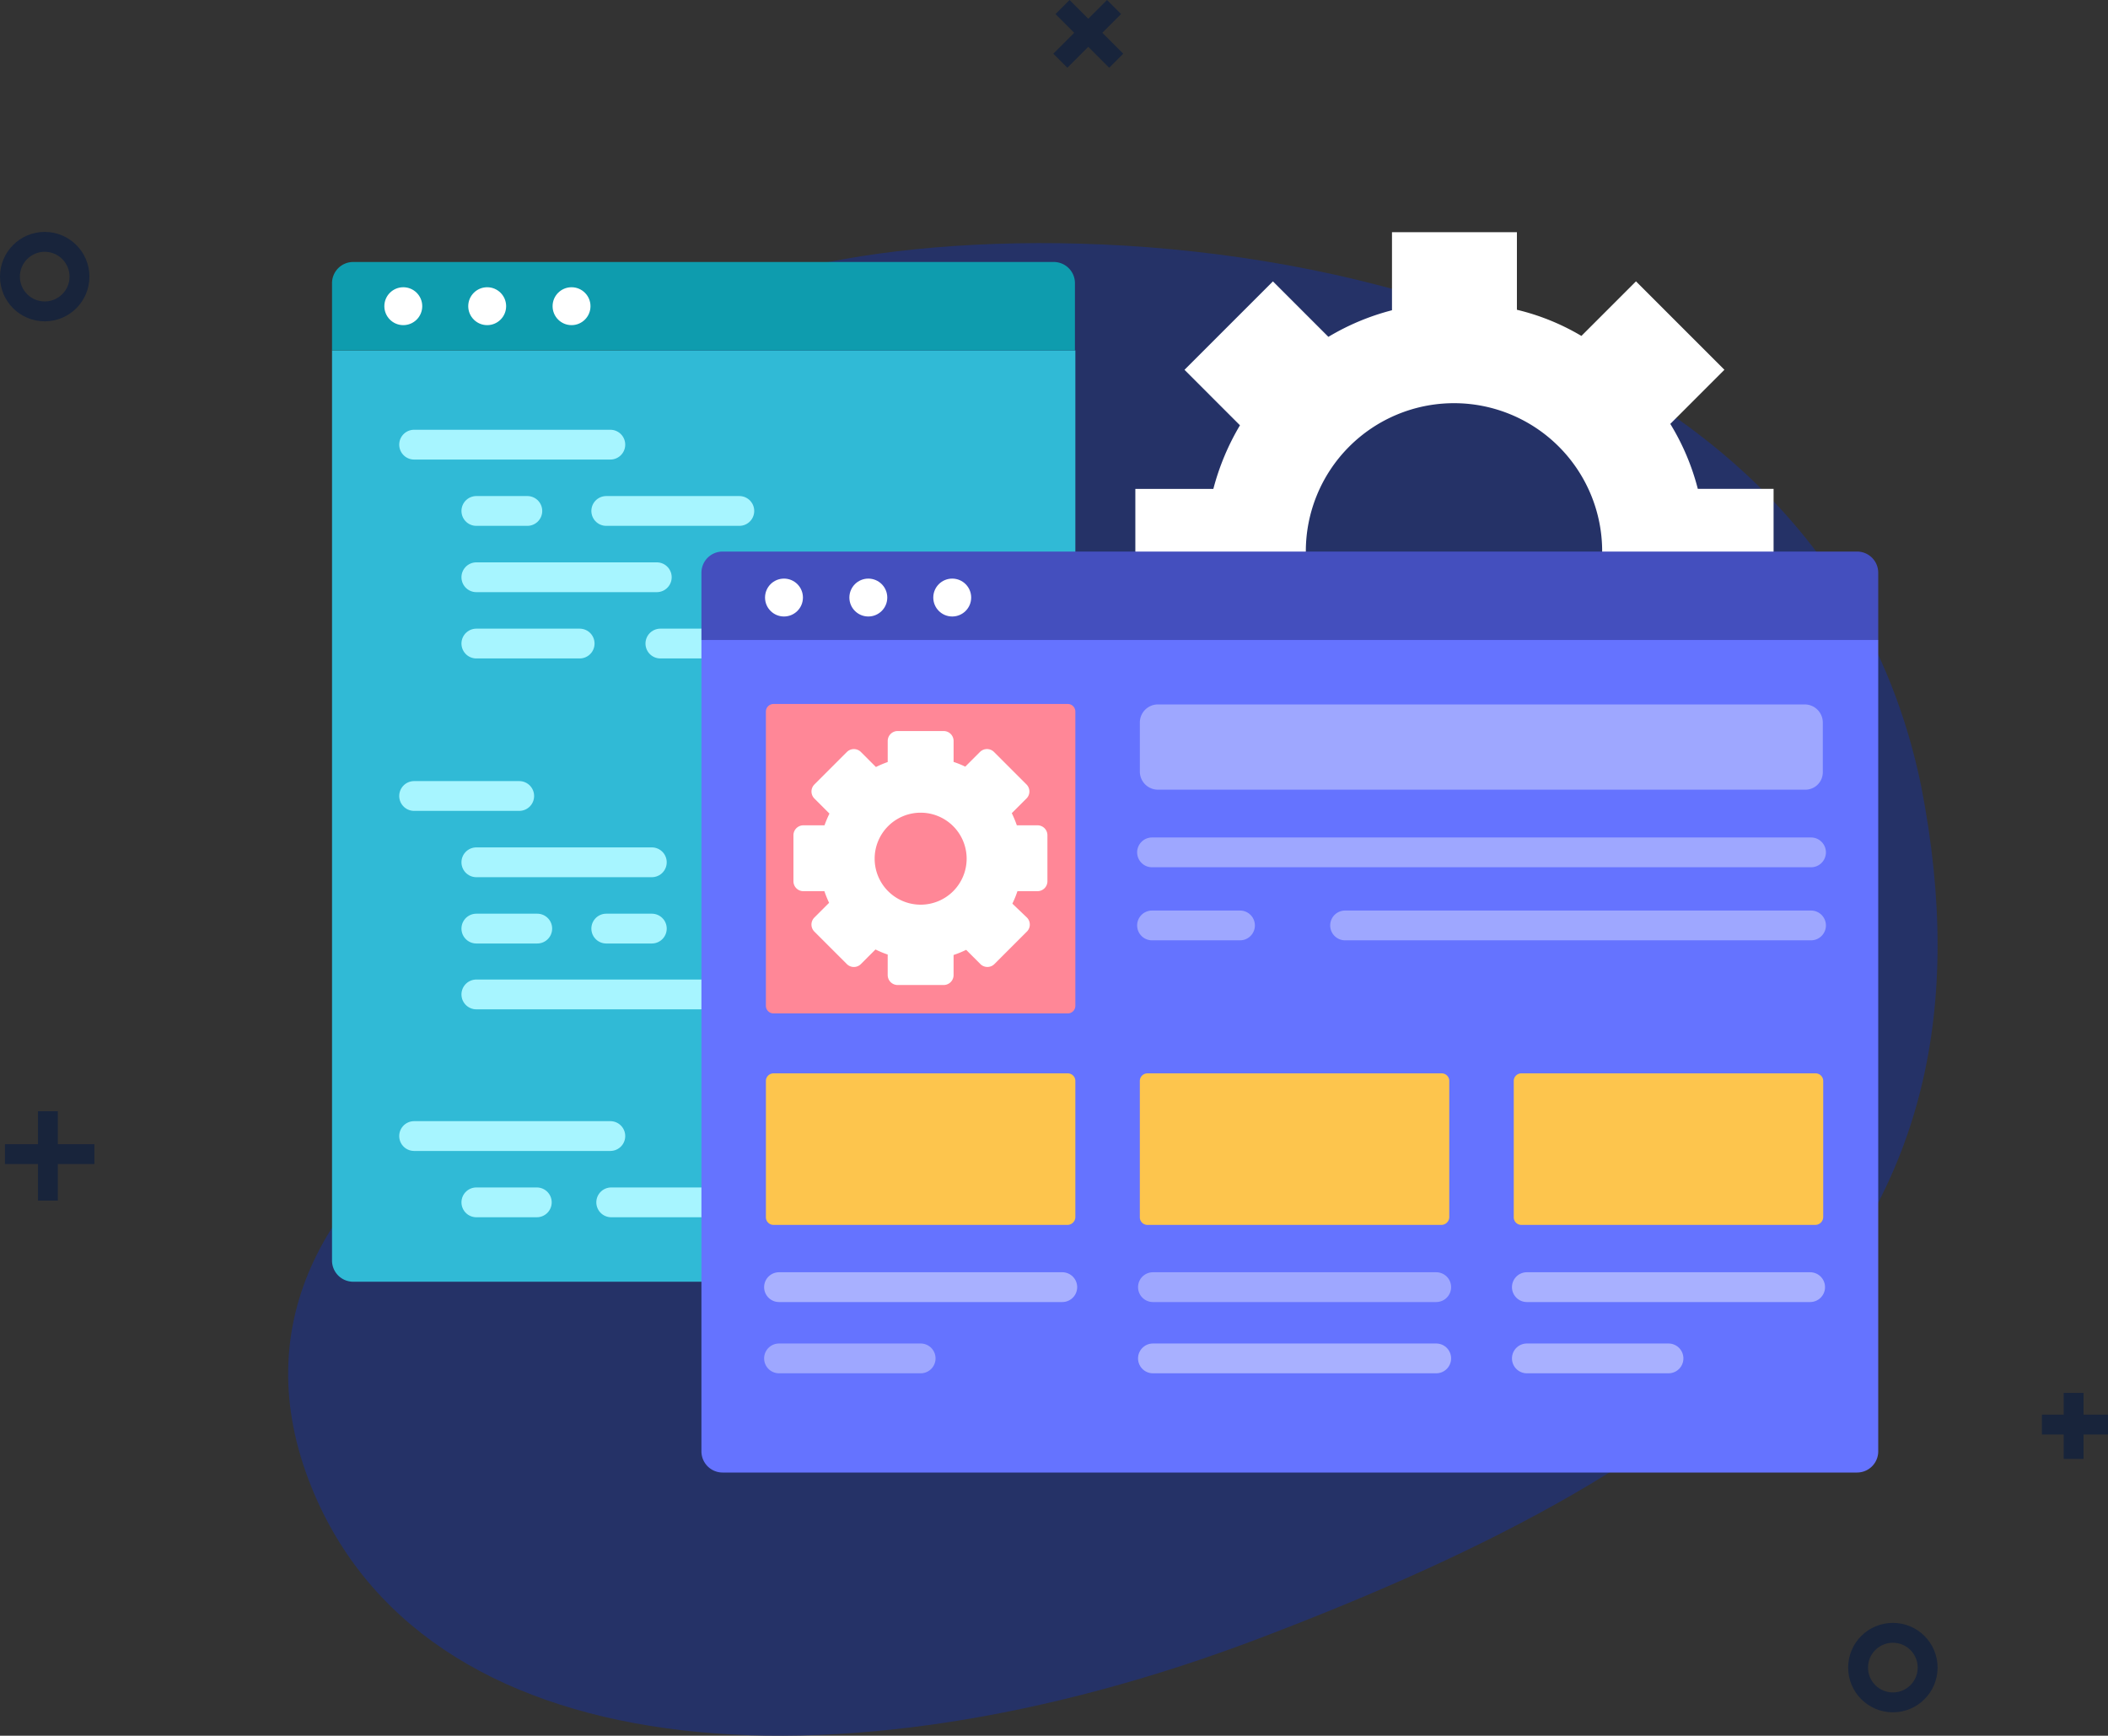 <svg xmlns="http://www.w3.org/2000/svg" width="212.151" height="174.698" viewBox="0 0 212.151 174.698">
  <rect x="0" y="0" width="212.151" height="174.698" fill="#333333" stroke="none"/>
  <g id="web-development-icon" transform="translate(-435 -4385.658)">
    <path id="Path_911" data-name="Path 911" d="M105.071,81.93c24.831-9.442,106.5-7.082,118.343,50.388,9.033,46.121-19.565,67.955-66.639,85.841-42.671,16.206-84.57,13.21-95.646-15.979-6.31-16.66,2.951-29.416,13.754-36.86,8.489-6.537,21.971-13.119,7.49-41.944C72.886,102.267,88.048,88.376,105.071,81.93Z" transform="translate(404.925 4332.412)" fill="#253267"/>
    <g id="Group_666" data-name="Group 666" transform="translate(468.415 4412.027)">
      <path id="Path_912" data-name="Path 912" d="M141.476,195.239H70.934a2.131,2.131,0,0,1-2.134-2.134V101.5h74.81v91.56A2.141,2.141,0,0,1,141.476,195.239Z" transform="translate(-68.8 -92.603)" fill="#30bad6"/>
      <path id="Path_913" data-name="Path 913" d="M143.61,90.8H68.8V84.034A2.131,2.131,0,0,1,70.934,81.9h70.5a2.131,2.131,0,0,1,2.134,2.134V90.8Z" transform="translate(-68.8 -81.9)" fill="#0e9cae"/>
      <line id="Line_125" data-name="Line 125" x1="19.747" transform="translate(8.262 18.385)" fill="none" stroke="#a7f5ff" stroke-linecap="round" stroke-linejoin="round" stroke-miterlimit="10" stroke-width="3"/>
      <line id="Line_126" data-name="Line 126" x2="5.13" transform="translate(14.526 25.058)" fill="none" stroke="#a7f5ff" stroke-linecap="round" stroke-linejoin="round" stroke-miterlimit="10" stroke-width="3"/>
      <line id="Line_127" data-name="Line 127" x2="13.391" transform="translate(27.6 25.058)" fill="none" stroke="#a7f5ff" stroke-linecap="round" stroke-linejoin="round" stroke-miterlimit="10" stroke-width="3"/>
      <line id="Line_128" data-name="Line 128" x2="18.158" transform="translate(14.526 31.731)" fill="none" stroke="#a7f5ff" stroke-linecap="round" stroke-linejoin="round" stroke-miterlimit="10" stroke-width="3"/>
      <line id="Line_129" data-name="Line 129" x2="10.395" transform="translate(14.526 38.404)" fill="none" stroke="#a7f5ff" stroke-linecap="round" stroke-linejoin="round" stroke-miterlimit="10" stroke-width="3"/>
      <line id="Line_130" data-name="Line 130" x1="10.577" transform="translate(8.262 53.747)" fill="none" stroke="#a7f5ff" stroke-linecap="round" stroke-linejoin="round" stroke-miterlimit="10" stroke-width="3"/>
      <line id="Line_131" data-name="Line 131" x2="17.658" transform="translate(14.526 60.42)" fill="none" stroke="#a7f5ff" stroke-linecap="round" stroke-linejoin="round" stroke-miterlimit="10" stroke-width="3"/>
      <line id="Line_132" data-name="Line 132" x2="6.128" transform="translate(14.526 67.093)" fill="none" stroke="#a7f5ff" stroke-linecap="round" stroke-linejoin="round" stroke-miterlimit="10" stroke-width="3"/>
      <line id="Line_133" data-name="Line 133" x2="22.652" transform="translate(14.526 73.72)" fill="none" stroke="#a7f5ff" stroke-linecap="round" stroke-linejoin="round" stroke-miterlimit="10" stroke-width="3"/>
      <line id="Line_134" data-name="Line 134" x1="19.747" transform="translate(8.262 87.974)" fill="none" stroke="#a7f5ff" stroke-linecap="round" stroke-linejoin="round" stroke-miterlimit="10" stroke-width="3"/>
      <line id="Line_135" data-name="Line 135" x2="6.083" transform="translate(14.526 94.647)" fill="none" stroke="#a7f5ff" stroke-linecap="round" stroke-linejoin="round" stroke-miterlimit="10" stroke-width="3"/>
      <line id="Line_136" data-name="Line 136" x2="12.892" transform="translate(28.099 94.647)" fill="none" stroke="#a7f5ff" stroke-linecap="round" stroke-linejoin="round" stroke-miterlimit="10" stroke-width="3"/>
      <line id="Line_137" data-name="Line 137" x2="8.489" transform="translate(33.047 38.404)" fill="none" stroke="#a7f5ff" stroke-linecap="round" stroke-linejoin="round" stroke-miterlimit="10" stroke-width="3"/>
      <line id="Line_138" data-name="Line 138" x2="4.585" transform="translate(27.6 67.093)" fill="none" stroke="#a7f5ff" stroke-linecap="round" stroke-linejoin="round" stroke-miterlimit="10" stroke-width="3"/>
      <ellipse id="Ellipse_441" data-name="Ellipse 441" cx="1.907" cy="1.907" rx="1.907" ry="1.907" transform="translate(5.266 2.542)" fill="#fff"/>
      <ellipse id="Ellipse_442" data-name="Ellipse 442" cx="1.907" cy="1.907" rx="1.907" ry="1.907" transform="translate(22.198 2.542)" fill="#fff"/>
      <ellipse id="Ellipse_443" data-name="Ellipse 443" cx="1.907" cy="1.907" rx="1.907" ry="1.907" transform="translate(13.709 2.542)" fill="#fff"/>
    </g>
    <path id="Path_914" data-name="Path 914" d="M300.828,120.331a24.284,24.284,0,0,0,2.724-6.628h7.581V101.129h-7.626a23.821,23.821,0,0,0-2.769-6.537l5.447-5.447-8.9-8.9-5.493,5.493a23.223,23.223,0,0,0-6.491-2.633V75.3H272.729v7.853a24.181,24.181,0,0,0-6.4,2.678l-5.583-5.583-8.9,8.9,5.583,5.584a24.827,24.827,0,0,0-2.678,6.4H246.9V113.7h7.808a24.777,24.777,0,0,0,2.678,6.491l-5.493,5.493,8.9,8.9,5.447-5.447a25.3,25.3,0,0,0,6.537,2.769v7.626h12.574v-7.581a25.8,25.8,0,0,0,6.628-2.724l5.357,5.357,8.9-8.9Zm-21.835,2a14.912,14.912,0,1,1,14.889-14.935A14.937,14.937,0,0,1,278.994,122.328Z" transform="translate(302.362 4333.731)" fill="#fff"/>
    <g id="Group_667" data-name="Group 667" transform="translate(505.593 4441.17)">
      <path id="Path_915" data-name="Path 915" d="M267,249.5H152.834a2.131,2.131,0,0,1-2.134-2.134V165.7H269.134v81.664A2.131,2.131,0,0,1,267,249.5Z" transform="translate(-150.7 -156.803)" fill="#6573ff"/>
      <path id="Path_916" data-name="Path 916" d="M269.134,155H150.7v-6.764a2.131,2.131,0,0,1,2.134-2.134H267a2.131,2.131,0,0,1,2.134,2.134Z" transform="translate(-150.7 -146.1)" fill="#444fbe"/>
      <path id="Path_917" data-name="Path 917" d="M195.369,277.052h-29.6a.765.765,0,0,1-.772-.772V262.572a.765.765,0,0,1,.772-.772h29.6a.765.765,0,0,1,.772.772v13.709A.8.8,0,0,1,195.369,277.052Z" transform="translate(-158.509 -209.279)" fill="#fdc54d"/>
      <line id="Line_139" data-name="Line 139" x1="28.508" transform="translate(7.808 74.038)" fill="none" stroke="#a8b0ff" stroke-linecap="round" stroke-linejoin="round" stroke-miterlimit="10" stroke-width="3"/>
      <line id="Line_140" data-name="Line 140" x1="14.254" transform="translate(7.808 81.21)" fill="none" stroke="#9ea7ff" stroke-linecap="round" stroke-linejoin="round" stroke-miterlimit="10" stroke-width="3"/>
      <line id="Line_141" data-name="Line 141" x1="28.508" transform="translate(83.072 74.038)" fill="none" stroke="#a8b0ff" stroke-linecap="round" stroke-linejoin="round" stroke-miterlimit="10" stroke-width="3"/>
      <line id="Line_142" data-name="Line 142" x1="14.254" transform="translate(83.072 81.21)" fill="none" stroke="#a8b0ff" stroke-linecap="round" stroke-linejoin="round" stroke-miterlimit="10" stroke-width="3"/>
      <line id="Line_143" data-name="Line 143" x1="28.508" transform="translate(45.44 74.038)" fill="none" stroke="#9ea7ff" stroke-linecap="round" stroke-linejoin="round" stroke-miterlimit="10" stroke-width="3"/>
      <line id="Line_144" data-name="Line 144" x1="28.508" transform="translate(45.44 81.21)" fill="none" stroke="#a8b0ff" stroke-linecap="round" stroke-linejoin="round" stroke-miterlimit="10" stroke-width="3"/>
      <path id="Path_918" data-name="Path 918" d="M278.269,277.052h-29.6a.765.765,0,0,1-.772-.772V262.572a.765.765,0,0,1,.772-.772h29.6a.765.765,0,0,1,.772.772v13.709A.8.8,0,0,1,278.269,277.052Z" transform="translate(-203.777 -209.279)" fill="#fdc54d"/>
      <path id="Path_919" data-name="Path 919" d="M361.169,277.052h-29.6a.765.765,0,0,1-.772-.772V262.572a.765.765,0,0,1,.772-.772h29.6a.765.765,0,0,1,.772.772v13.709A.8.8,0,0,1,361.169,277.052Z" transform="translate(-249.045 -209.279)" fill="#fdc54d"/>
      <path id="Path_920" data-name="Path 920" d="M195.369,179.9h-29.6a.765.765,0,0,0-.772.772v29.6a.765.765,0,0,0,.772.772h29.6a.765.765,0,0,0,.772-.772v-29.6A.765.765,0,0,0,195.369,179.9Z" transform="translate(-158.509 -164.557)" fill="#ff8797"/>
      <path id="Path_921" data-name="Path 921" d="M314.857,188.58H249.716a1.821,1.821,0,0,1-1.816-1.816v-4.948A1.821,1.821,0,0,1,249.716,180h65.1a1.821,1.821,0,0,1,1.816,1.816v4.948A1.755,1.755,0,0,1,314.857,188.58Z" transform="translate(-203.777 -164.611)" fill="#9ea7ff"/>
      <line id="Line_145" data-name="Line 145" x2="66.321" transform="translate(45.349 30.278)" fill="none" stroke="#9ea7ff" stroke-linecap="round" stroke-linejoin="round" stroke-miterlimit="10" stroke-width="3"/>
      <line id="Line_146" data-name="Line 146" x2="46.892" transform="translate(64.778 37.632)" fill="none" stroke="#9ea7ff" stroke-linecap="round" stroke-linejoin="round" stroke-miterlimit="10" stroke-width="3"/>
      <line id="Line_147" data-name="Line 147" x2="8.852" transform="translate(45.349 37.632)" fill="none" stroke="#9ea7ff" stroke-linecap="round" stroke-linejoin="round" stroke-miterlimit="10" stroke-width="3"/>
      <path id="Path_922" data-name="Path 922" d="M193.092,204.669a8.977,8.977,0,0,0,1-2.451h2.769v-4.63h-2.814a10.325,10.325,0,0,0-1-2.406l2-2-3.268-3.268-2,2a8.883,8.883,0,0,0-2.361-.953V188.1h-4.63v2.86a9.006,9.006,0,0,0-2.361,1l-2.043-2.043-3.268,3.268,2.043,2.043a9.98,9.98,0,0,0-1,2.361H173.3v4.63h2.86a9.886,9.886,0,0,0,.953,2.361l-2,2,3.268,3.268,2-2a8.686,8.686,0,0,0,2.406,1v2.814h4.63v-2.769a9.6,9.6,0,0,0,2.451-1l1.952,1.952,3.268-3.268Zm-7.989.908a5.629,5.629,0,1,1,5.629-5.629A5.628,5.628,0,0,1,185.1,205.577Z" transform="translate(-163.041 -169.034)" fill="#fff" stroke="#fff" stroke-linecap="round" stroke-linejoin="round" stroke-miterlimit="10" stroke-width="2"/>
      <ellipse id="Ellipse_444" data-name="Ellipse 444" cx="1.907" cy="1.907" rx="1.907" ry="1.907" transform="translate(6.401 2.724)" fill="#fff"/>
      <ellipse id="Ellipse_445" data-name="Ellipse 445" cx="1.907" cy="1.907" rx="1.907" ry="1.907" transform="translate(23.333 2.724)" fill="#fff"/>
      <ellipse id="Ellipse_446" data-name="Ellipse 446" cx="1.907" cy="1.907" rx="1.907" ry="1.907" transform="translate(14.889 2.724)" fill="#fff"/>
    </g>
    <g id="Group_732" data-name="Group 732" transform="translate(4 643)">
      <g id="Ellipse_95" data-name="Ellipse 95" transform="translate(617 3906)" fill="none" stroke="#18243b" stroke-width="2">
        <circle cx="4.5" cy="4.5" r="4.5" stroke="none"/>
        <circle cx="4.5" cy="4.5" r="3.5" fill="none"/>
      </g>
      <g id="Group_88" data-name="Group 88" transform="translate(187 1774.349)">
        <line id="Line_15" data-name="Line 15" y1="6.651" transform="translate(452.692 2108.5)" fill="none" stroke="#18243b" stroke-width="2"/>
        <line id="Line_16" data-name="Line 16" x1="6.651" transform="translate(449.5 2111.692)" fill="none" stroke="#18243b" stroke-width="2"/>
      </g>
      <g id="Path_336" data-name="Path 336" transform="translate(431 3766)" fill="none">
        <path d="M4.5,0A4.5,4.5,0,1,1,0,4.5,4.5,4.5,0,0,1,4.5,0Z" stroke="none"/>
        <path d="M 4.5 2 C 3.122 2 2 3.122 2 4.5 C 2 5.878 3.122 7 4.5 7 C 5.878 7 7 5.878 7 4.5 C 7 3.122 5.878 2 4.5 2 M 4.5 0 C 6.985 0 9 2.015 9 4.5 C 9 6.985 6.985 9 4.5 9 C 2.015 9 0 6.985 0 4.5 C 0 2.015 2.015 0 4.5 0 Z" stroke="none" fill="#18243b"/>
      </g>
      <g id="Group_87" data-name="Group 87" transform="translate(-18 1746)">
        <line id="Line_15-2" data-name="Line 15" y1="9" transform="translate(453.82 2108.5)" fill="none" stroke="#18243b" stroke-width="2"/>
        <line id="Line_16-2" data-name="Line 16" x1="9" transform="translate(449.5 2112.82)" fill="none" stroke="#18243b" stroke-width="2"/>
      </g>
      <g id="Group_90" data-name="Group 90" transform="translate(1713.616 1931.992) rotate(45)">
        <line id="Line_15-3" data-name="Line 15" y1="7.641" transform="translate(453.168 2108.5)" fill="none" stroke="#18243b" stroke-width="2"/>
        <line id="Line_16-3" data-name="Line 16" x1="7.641" transform="translate(449.5 2112.168)" fill="none" stroke="#18243b" stroke-width="2"/>
      </g>
    </g>
  </g>
</svg>
